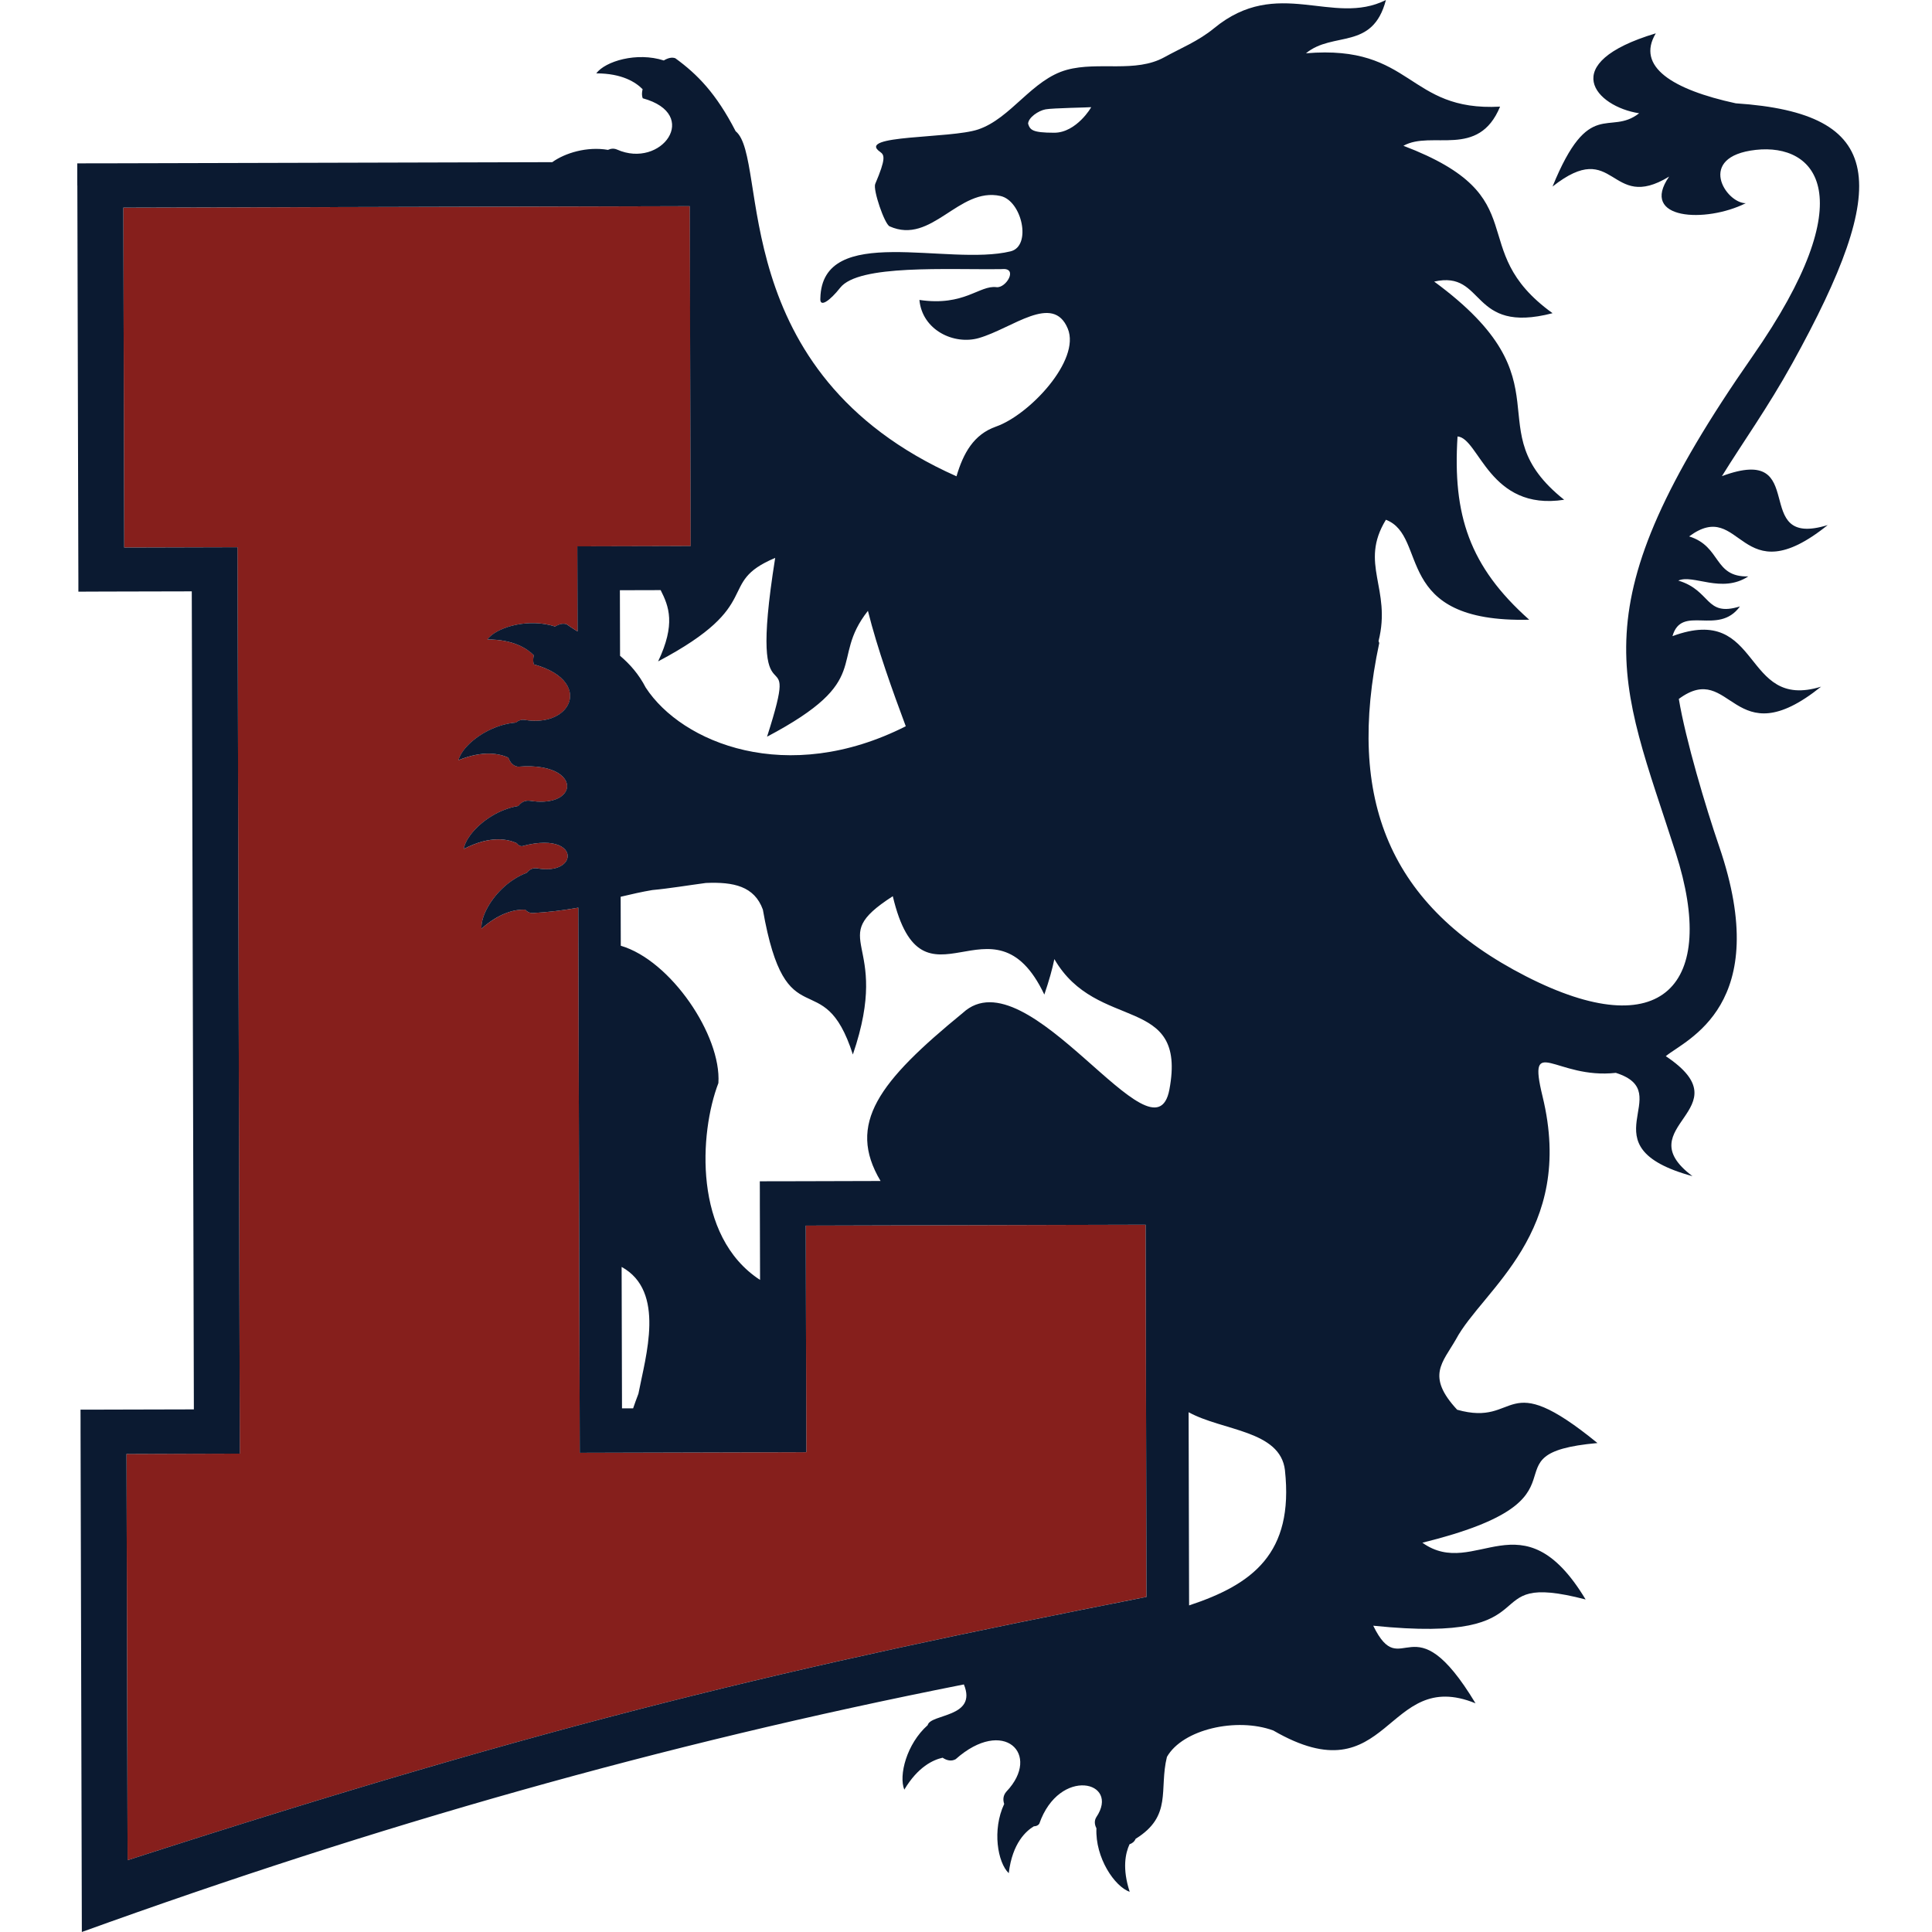 <svg width="200" height="200" viewBox="0 0 200 200" fill="none" xmlns="http://www.w3.org/2000/svg">
<g clip-path="url(#clip0_213_493)">
<path d="M24.581 56.649L24.823 150.479H24.558L13.097 150.51V150.538L13.206 192.57C58.097 178.058 81.828 172.585 118.681 165.31L118.618 136.652L118.596 126.781L94.269 126.845L83.409 126.873V126.901L83.429 134.466L83.47 150.331H83.204L78.687 150.344L74.71 150.354L64.651 150.381L60.015 150.394L59.964 130.426L59.949 125.189L59.945 122.763L59.931 117.085L59.919 113.769L59.905 107.792L59.87 93.959C59.783 93.976 59.693 93.99 59.604 94.007C58.237 94.245 56.76 94.433 55.136 94.52C54.817 94.52 54.564 94.385 54.371 94.164C53.352 94.136 51.753 94.446 49.849 96.132C49.801 95.52 50.041 94.708 50.514 93.876C51.303 92.483 52.738 91.032 54.533 90.351C54.806 90.015 55.16 89.825 55.588 89.884C57.398 90.224 58.484 89.626 58.722 88.918C59.067 87.888 57.632 86.618 54.031 87.599C53.819 87.599 53.642 87.483 53.496 87.287C52.683 86.916 50.838 86.407 48.007 87.892C48.066 87.525 48.246 87.114 48.525 86.691C49.438 85.302 51.417 83.801 53.662 83.435C53.95 83.055 54.345 82.832 54.865 82.897C57.003 83.234 58.294 82.622 58.626 81.812C59.111 80.633 57.555 79.041 53.618 79.368C53.126 79.298 52.803 78.934 52.629 78.431C51.722 78.021 50.034 77.643 47.461 78.697C47.544 78.376 47.726 78.029 47.99 77.677C48.977 76.358 51.111 74.987 53.417 74.799C53.673 74.587 53.972 74.478 54.312 74.526C56.54 74.897 58.187 74.118 58.781 72.997C59.517 71.611 58.645 69.7 55.278 68.782C55.175 68.523 55.181 68.197 55.267 67.837C54.557 67.123 53.144 66.197 50.453 66.197C50.493 66.146 50.538 66.094 50.582 66.04C51.676 64.853 54.788 63.989 57.472 64.856C57.901 64.598 58.324 64.493 58.672 64.631C58.938 64.827 59.228 65.015 59.532 65.205C59.621 65.258 59.709 65.314 59.798 65.367V65.151L59.776 56.587V56.561L67.305 56.542L71.238 56.531H71.504L71.413 21.345L67.626 21.356L12.767 21.498V21.522L12.857 56.681L24.585 56.651L24.581 56.649Z" fill="#861F1C"/>
<path d="M12.761 21.494L67.619 21.354L71.406 21.343L71.496 56.529H71.23L67.298 56.538L59.766 56.557V56.585L59.79 65.147V65.363C59.7 65.31 59.611 65.254 59.524 65.201C59.22 65.013 58.93 64.821 58.665 64.629C58.314 64.489 57.892 64.594 57.462 64.854C54.78 63.989 51.666 64.85 50.574 66.038C50.528 66.09 50.484 66.142 50.445 66.195C53.134 66.195 54.547 67.119 55.26 67.837C55.173 68.193 55.167 68.521 55.27 68.779C58.635 69.698 59.508 71.607 58.773 72.995C58.179 74.116 56.532 74.894 54.304 74.522C53.965 74.474 53.666 74.583 53.409 74.797C51.105 74.985 48.971 76.354 47.982 77.674C47.72 78.027 47.538 78.374 47.455 78.695C50.028 77.641 51.716 78.021 52.622 78.429C52.799 78.931 53.118 79.296 53.612 79.368C57.55 79.039 59.105 80.631 58.62 81.81C58.288 82.62 56.995 83.234 54.857 82.895C54.339 82.83 53.942 83.053 53.657 83.433C51.411 83.799 49.432 85.302 48.519 86.689C48.241 87.11 48.062 87.521 48.003 87.89C50.834 86.403 52.677 86.914 53.492 87.285C53.636 87.482 53.815 87.6 54.027 87.6C57.626 86.617 59.063 87.886 58.718 88.916C58.48 89.626 57.394 90.222 55.584 89.884C55.156 89.823 54.802 90.013 54.529 90.349C52.732 91.03 51.299 92.481 50.511 93.874C50.039 94.706 49.797 95.518 49.845 96.132C51.751 94.446 53.35 94.136 54.368 94.165C54.562 94.385 54.815 94.52 55.134 94.52C56.757 94.433 58.235 94.245 59.602 94.007C59.692 93.992 59.781 93.975 59.867 93.959L59.904 107.792L59.919 113.769L59.928 117.085L59.943 122.763L59.949 125.189L59.963 130.426L60.015 150.394L64.649 150.381L74.707 150.355L78.686 150.344L83.204 150.333H83.47L83.429 134.465L83.409 126.901V126.875L94.27 126.845L118.595 126.782L118.619 136.653L118.682 165.313C81.83 172.585 58.098 178.06 13.207 192.57L13.096 150.536V150.512L24.561 150.481H24.826L24.585 56.649L12.857 56.681L12.766 21.522V21.496L12.761 21.494ZM80.247 57.756C77.192 76.892 83.195 64.439 79.404 76.263C90.623 70.333 85.755 68.431 89.847 63.234C90.844 67.212 92.398 71.513 93.765 75.182C81.487 81.397 70.587 76.914 66.844 71.177C66.135 69.798 65.2 68.746 64.188 67.888L64.171 61.1L68.391 61.089C69.251 62.783 69.958 64.611 68.128 68.466C79.411 62.506 73.984 60.388 80.245 57.754M66.088 144.279C65.881 144.818 65.702 145.319 65.541 145.79H64.389L64.35 131.152C68.932 133.67 66.835 140.394 66.088 144.279ZM108.109 102.957C108.605 101.502 108.94 100.297 109.147 99.284C113.552 106.914 122.923 102.819 121.056 112.787C119.503 121.064 106.397 98.646 99.671 104.855C90.996 111.955 87.618 116.325 91.156 122.256L83.213 122.278L80.928 122.283H79.791L78.655 122.289L78.659 123.431V124.576L78.666 126.871L78.681 132.497C71.734 127.972 72.398 117.251 74.368 112.118C74.687 107.194 69.439 99.419 64.263 97.903L64.25 92.832C65.392 92.561 66.475 92.314 67.528 92.138C69.292 91.976 71.219 91.649 73.073 91.404C75.943 91.282 78.091 91.738 78.971 94.16C81.387 107.958 85.183 99.504 88.288 109.162C92.422 97.095 85.183 97.436 92.422 92.776C95.526 105.888 102.774 91.743 108.107 102.953M109.13 13.741C106.83 13.739 106.635 13.44 106.428 12.806C106.456 12.158 107.503 11.455 108.236 11.319C108.966 11.182 112.89 11.123 112.954 11.094C113.015 11.062 111.434 13.743 109.132 13.741M133.017 152.2C133.954 160.822 129.658 164.02 123.096 166.191L123.093 165.546L123.045 146.192C126.557 148.134 132.53 148.048 133.019 152.2M8.007 19.197L8.013 21.492L8.103 56.681L8.11 58.975L8.114 60.11V61.248L9.258 61.244L10.4 61.239L12.694 61.233L19.852 61.217L20.069 145.899L12.899 145.917L10.602 145.923L9.466 145.926H8.335L8.339 147.072V148.214V148.217L8.345 150.508C8.387 167.005 8.429 183.503 8.472 199.998C39.163 188.917 68.427 180.572 99.78 174.372C101.211 177.831 96.319 177.387 96.034 178.587C93.846 180.526 93.017 183.804 93.613 185.263C95.034 182.882 96.609 182.175 97.579 181.958C98.018 182.253 98.494 182.352 98.928 182.113C103.895 177.697 107.843 181.603 104.19 185.457C103.844 185.846 103.803 186.298 103.953 186.746C102.694 189.423 103.272 192.812 104.425 193.911C104.803 190.751 106.255 189.524 107.022 189.06C107.266 189.052 107.468 188.971 107.586 188.794C109.66 182.854 116.004 184.385 113.491 188.111C113.266 188.478 113.303 188.881 113.502 189.262C113.364 192.317 115.395 195.307 116.946 195.837C116.157 193.426 116.503 191.838 116.93 190.917C117.21 190.827 117.435 190.646 117.56 190.353C121.395 187.977 119.96 185.265 120.8 181.875C122.432 179.008 128.01 177.752 131.807 179.137C143.922 186.16 143.35 172.495 152.745 176.326C146.162 165.398 145.138 174.402 142.157 168.293C161.432 170.276 152.129 162.456 164.143 165.577C157.554 154.642 152.738 163.622 147.243 159.702C166.06 155.061 153.003 150.501 165.368 149.383C155.481 141.315 157.34 147.771 150.845 145.935C147.608 142.447 149.336 141.069 150.714 138.656C153.476 133.482 163.134 127.616 159.679 113.477C158.078 106.895 161.059 111.75 167.27 111.062C173.826 113.132 163.822 118.651 175.204 121.756C168.305 116.58 180.723 114.857 172.442 109.334C174.512 107.611 183.623 104.123 177.963 87.608C176.572 83.551 174.494 76.575 173.791 72.353C179.314 68.261 179.319 78.471 188.518 71.084C180.28 73.631 182.462 62.393 173.134 65.854C174.082 62.513 177.869 65.88 180.118 62.777C176.493 63.897 177.183 61.137 173.737 60.102C175.29 59.411 178.216 61.48 180.979 59.672C177.355 59.755 178.216 56.568 174.857 55.529C180.38 51.44 180.007 61.746 189.206 54.354C180.968 56.896 187.581 45.828 178.255 49.289C180.398 45.812 182.986 42.228 185.55 37.594C195.862 18.952 195.207 11.726 179.684 10.695C173.14 9.277 169.34 6.899 171.407 3.451C161.055 6.554 165.197 11.039 169.683 11.726C166.578 14.141 164.507 10.004 160.718 19.312C167.266 14.141 166.576 22.077 172.787 18.279C169.683 22.761 176.578 23.108 180.721 21.036C178.651 21.036 175.545 16.209 181.758 15.515C187.963 14.829 193.058 20.201 181.409 36.9C163.132 63.115 167.611 70.014 173.475 88.296C177.858 101.957 172.097 108.301 157.956 101.059C143.813 93.817 139.331 82.777 142.779 66.566L142.707 66.363C144.079 60.908 140.665 58.392 143.469 53.805C147.951 55.528 143.987 64.496 158.303 64.153C152.096 58.632 150.369 53.288 150.884 45.181C153.127 45.356 154.16 52.943 161.92 51.735C152.611 44.316 162.784 39.666 148.467 29.149C153.819 27.937 152.096 34.665 160.72 32.422C151.404 25.698 159.338 20.437 145.282 15.091C148.217 13.453 153.042 16.469 155.287 11.039C145.623 11.557 146.315 4.575 135.192 5.517C138.001 3.202 142.092 5.261 143.469 0.002C137.949 2.763 132.264 -2.498 125.682 2.922C124.046 4.267 122.226 4.986 120.545 5.918C117.536 7.583 113.729 6.335 110.448 7.227C106.828 8.212 104.668 12.254 101.256 13.401C98.367 14.372 88.564 13.936 91.108 15.722C91.56 16.043 91.734 16.386 90.603 19.041C90.35 19.634 91.56 23.187 92.091 23.429C96.458 25.392 99.228 19.325 103.573 20.289C105.799 20.786 106.825 25.478 104.615 26.019C98.114 27.6 85.093 23.027 84.923 30.876C84.837 31.909 85.928 31.117 86.973 29.791C88.891 27.341 98.114 27.943 103.718 27.858C105.439 27.684 104.159 29.85 103.154 29.727C101.388 29.496 99.835 31.741 95.178 31.049C95.465 34.179 98.758 35.736 101.331 34.995C104.808 33.991 109.001 30.313 110.536 34.019C111.89 37.291 106.555 42.953 103.113 44.157C100.789 44.971 99.719 46.922 99.016 49.306C74.85 38.562 79.655 16.39 76.154 13.584C74.138 9.666 72.191 7.689 69.912 6.032C69.567 5.896 69.142 6.001 68.716 6.259C65.923 5.361 62.669 6.333 61.723 7.595C64.405 7.595 65.814 8.517 66.521 9.233C66.436 9.587 66.431 9.913 66.534 10.173C72.606 11.828 68.467 17.528 63.868 15.479C63.551 15.346 63.236 15.375 62.937 15.515C60.768 15.141 58.489 15.836 57.17 16.788L12.563 16.903L10.265 16.908H9.13L7.994 16.914L7.998 18.055L8.002 19.199L8.007 19.197Z" fill="#0B1A31"/>
</g>
<defs>
<clipPath id="clip0_213_493">
<rect width="184.464" height="200" fill="white" transform="translate(8)"/>
</clipPath>
</defs>
</svg>
